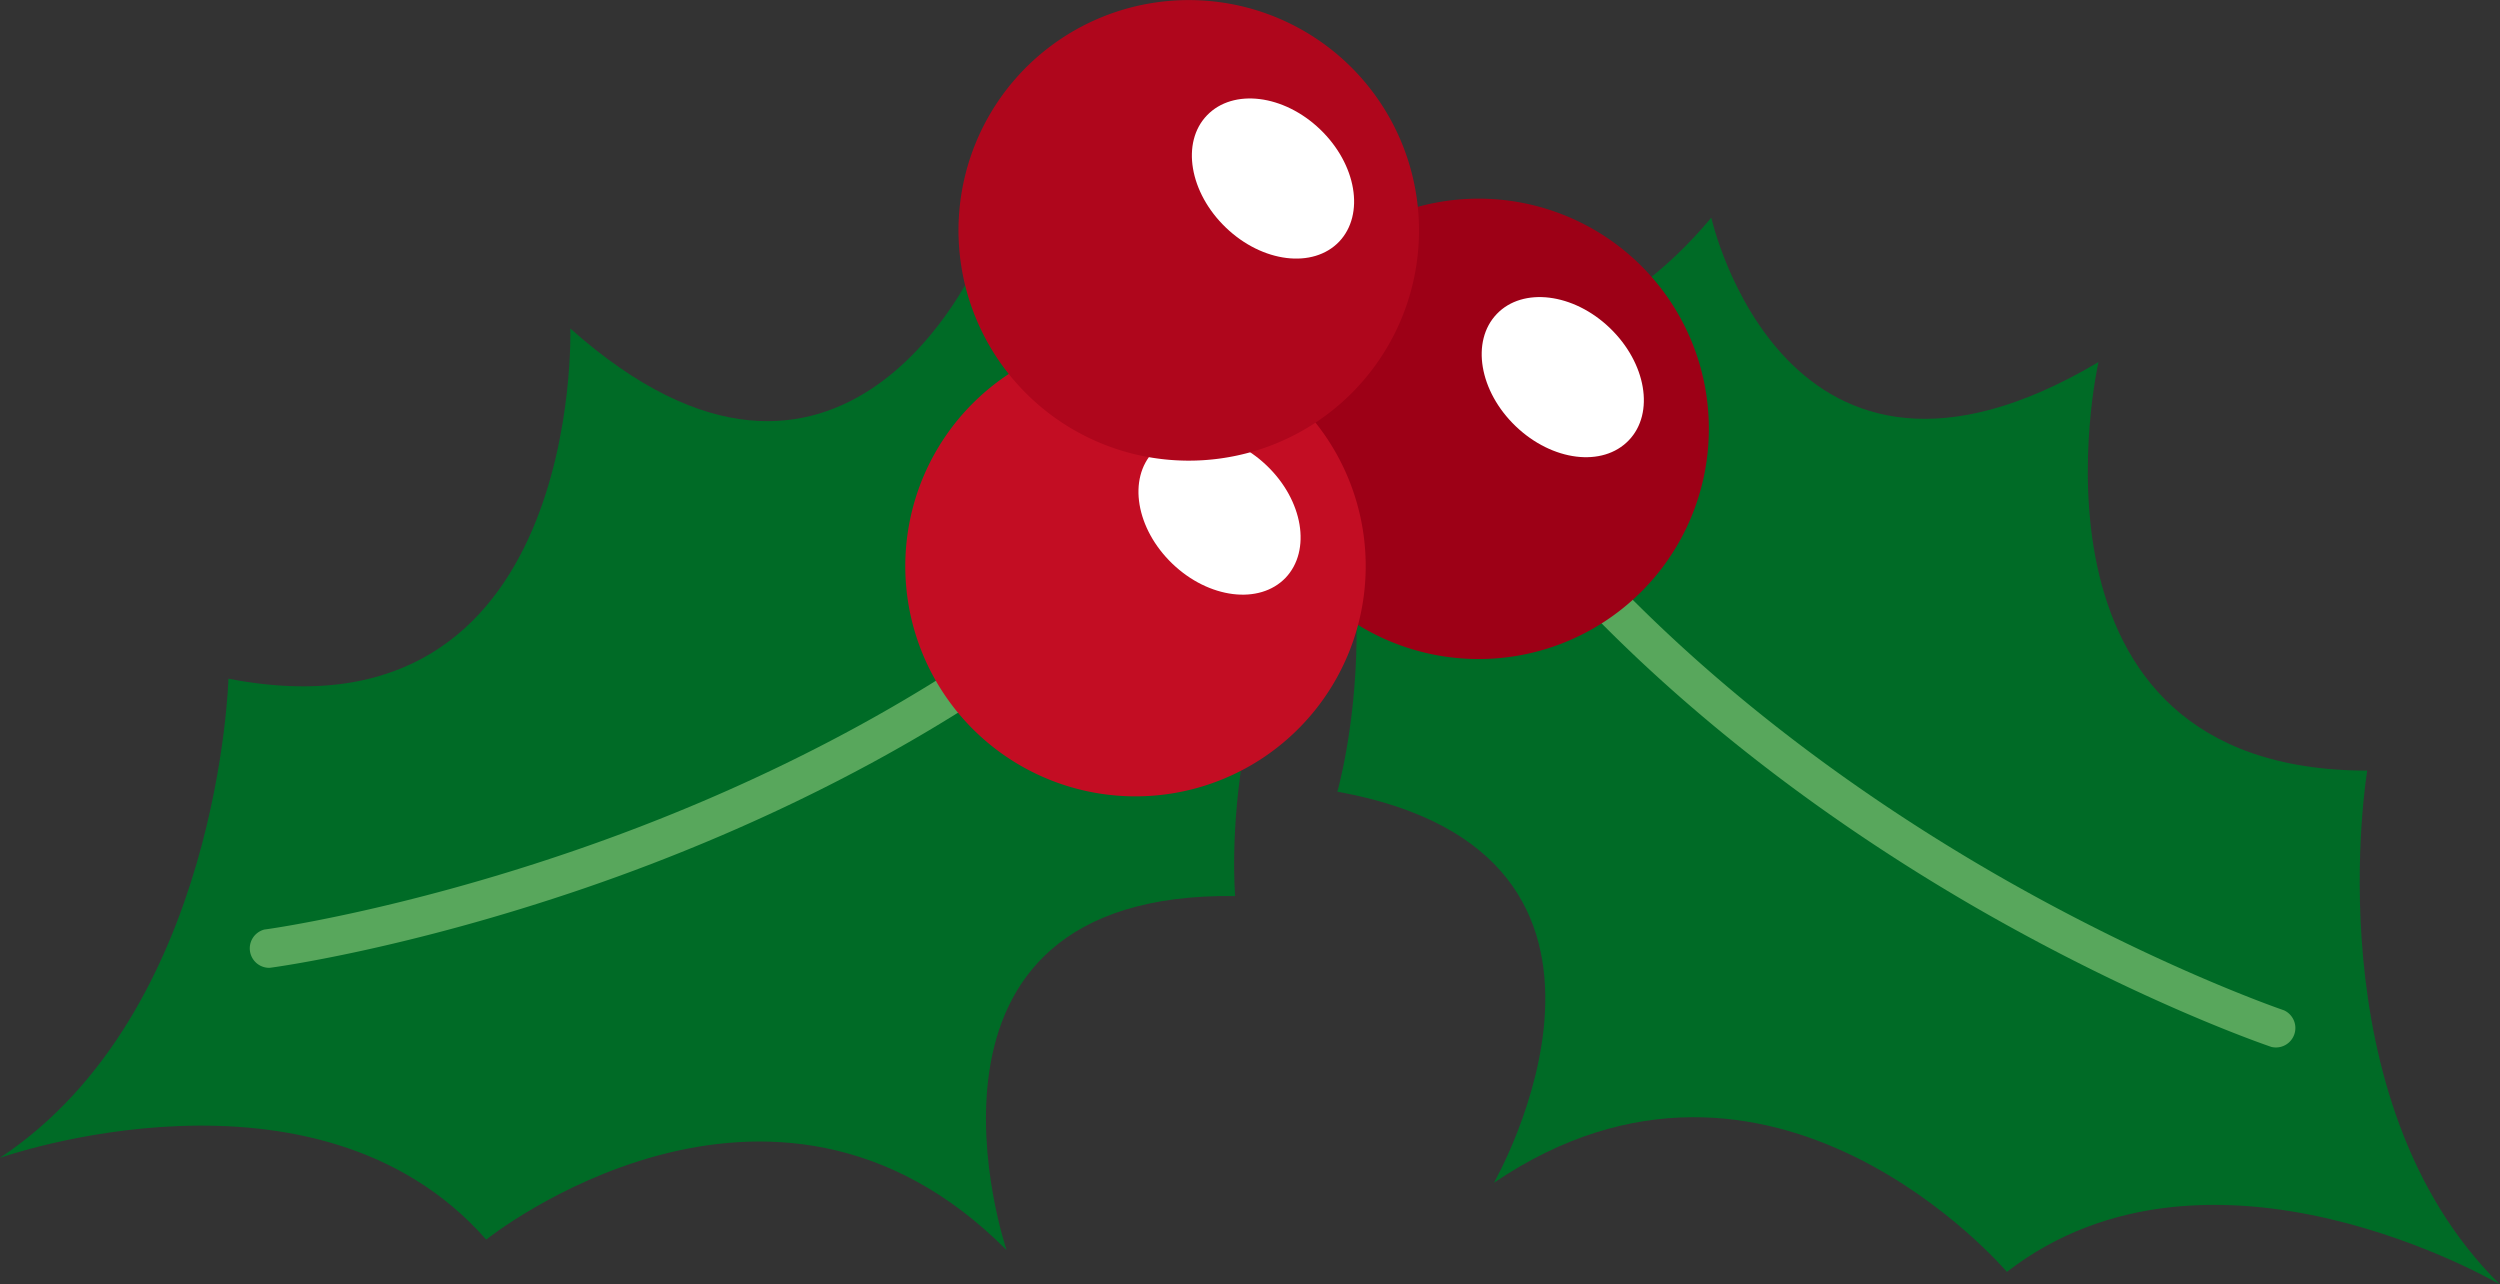 <svg id="Layer_1" data-name="Layer 1" xmlns="http://www.w3.org/2000/svg" viewBox="0 0 514.04 264.11">
    <rect x="0" y="0" width="514.04" height="264.11" fill="#333333" stroke="none"/>
    <defs>
        <style>
            .cls-1 {
                fill: #006b26;
            }

            .cls-2 {
                fill: #58a75c;
            }

            .cls-3 {
                fill: #9d0016;
            }

            .cls-4 {
                fill: #fff;
            }

            .cls-5 {
                fill: #c30d23;
            }

            .cls-6 {
                fill: #af061c;
            }
        </style>
    </defs>
    <path class="cls-1"
        d="M284.94,93.62s-54.88,12.52-83.87-40c0,0-27.8,63.79-83.8,13.93,0,0,2.68,86.16-70.3,72,0,0-1.81,68.59-47,98.53,0,0,65-23.06,100,16.8,0,0,58.34-46.78,107,2.16,0,0-25.14-73.75,47-72.8,0,0-4.8-53.44,30.92-90.57Z" />
    <path class="cls-2"
        d="M244.05,108.09a3.92,3.92,0,0,1-1.21,3.18c-39.5,37.73-88.32,59.56-122.33,71.25C83.68,195.17,56.59,198.86,55.45,199a4,4,0,0,1-1.06-7.88c.27,0,27.6-3.78,63.71-16.22,33.19-11.41,80.82-32.72,119.24-69.39a4,4,0,0,1,5.63.13,3.88,3.88,0,0,1,1.08,2.43Z" />
    <path class="cls-1"
        d="M261.92,68s51.47,22.79,89.95-23.24c0,0,15.12,67.92,79.61,29.69,0,0-19.08,84,55.26,84,0,0-11.32,67.67,27.3,105.67,0,0-59.43-35.05-101.39-2.6,0,0-48.34-57.06-105.48-18.32,0,0,38.77-67.6-32.19-80.42,0,0,14.9-51.55-13.06-94.82Z" />
    <path class="cls-2"
        d="M299.28,90a4,4,0,0,0,.59,3.36c31.56,44.56,75.33,75.31,106.48,93.3,33.73,19.43,59.62,28.24,60.7,28.61a4,4,0,0,0,2.56-7.54c-.27-.09-26.38-9-59.45-28.07-30.4-17.55-73.09-47.57-103.79-90.89a4,4,0,0,0-5.55-1,4.1,4.1,0,0,0-1.54,2.2Z" />
    <path class="cls-3" d="M347.57,106.74a47.33,47.33,0,1,1-25-62.11,47.31,47.31,0,0,1,25,62.11Z" />
    <path class="cls-4"
        d="M334.91,90.53c-5.36,5.6-15.75,4.3-23.25-2.88s-9.25-17.5-3.9-23.09,15.78-4.3,23.25,2.88,9.26,17.51,3.9,23.09Z" />
    <path class="cls-5" d="M277,135a47.33,47.33,0,1,1-24.93-62.11A47.3,47.3,0,0,1,277,135Z" />
    <path class="cls-4"
        d="M264.33,118.81c-5.36,5.58-15.79,4.28-23.27-2.9s-9.22-17.5-3.87-23.07,15.72-4.31,23.24,2.86,9.23,17.5,3.9,23.11Z" />
    <path class="cls-6" d="M288,65.91a47.35,47.35,0,1,1-25-62.1,47.38,47.38,0,0,1,25,62.1Z" />
    <path class="cls-4"
        d="M275.34,49.7c-5.35,5.58-15.77,4.3-23.27-2.89s-9.26-17.53-3.89-23.1,15.77-4.29,23.25,2.88,9.25,17.5,3.91,23.11Z" />
</svg>
